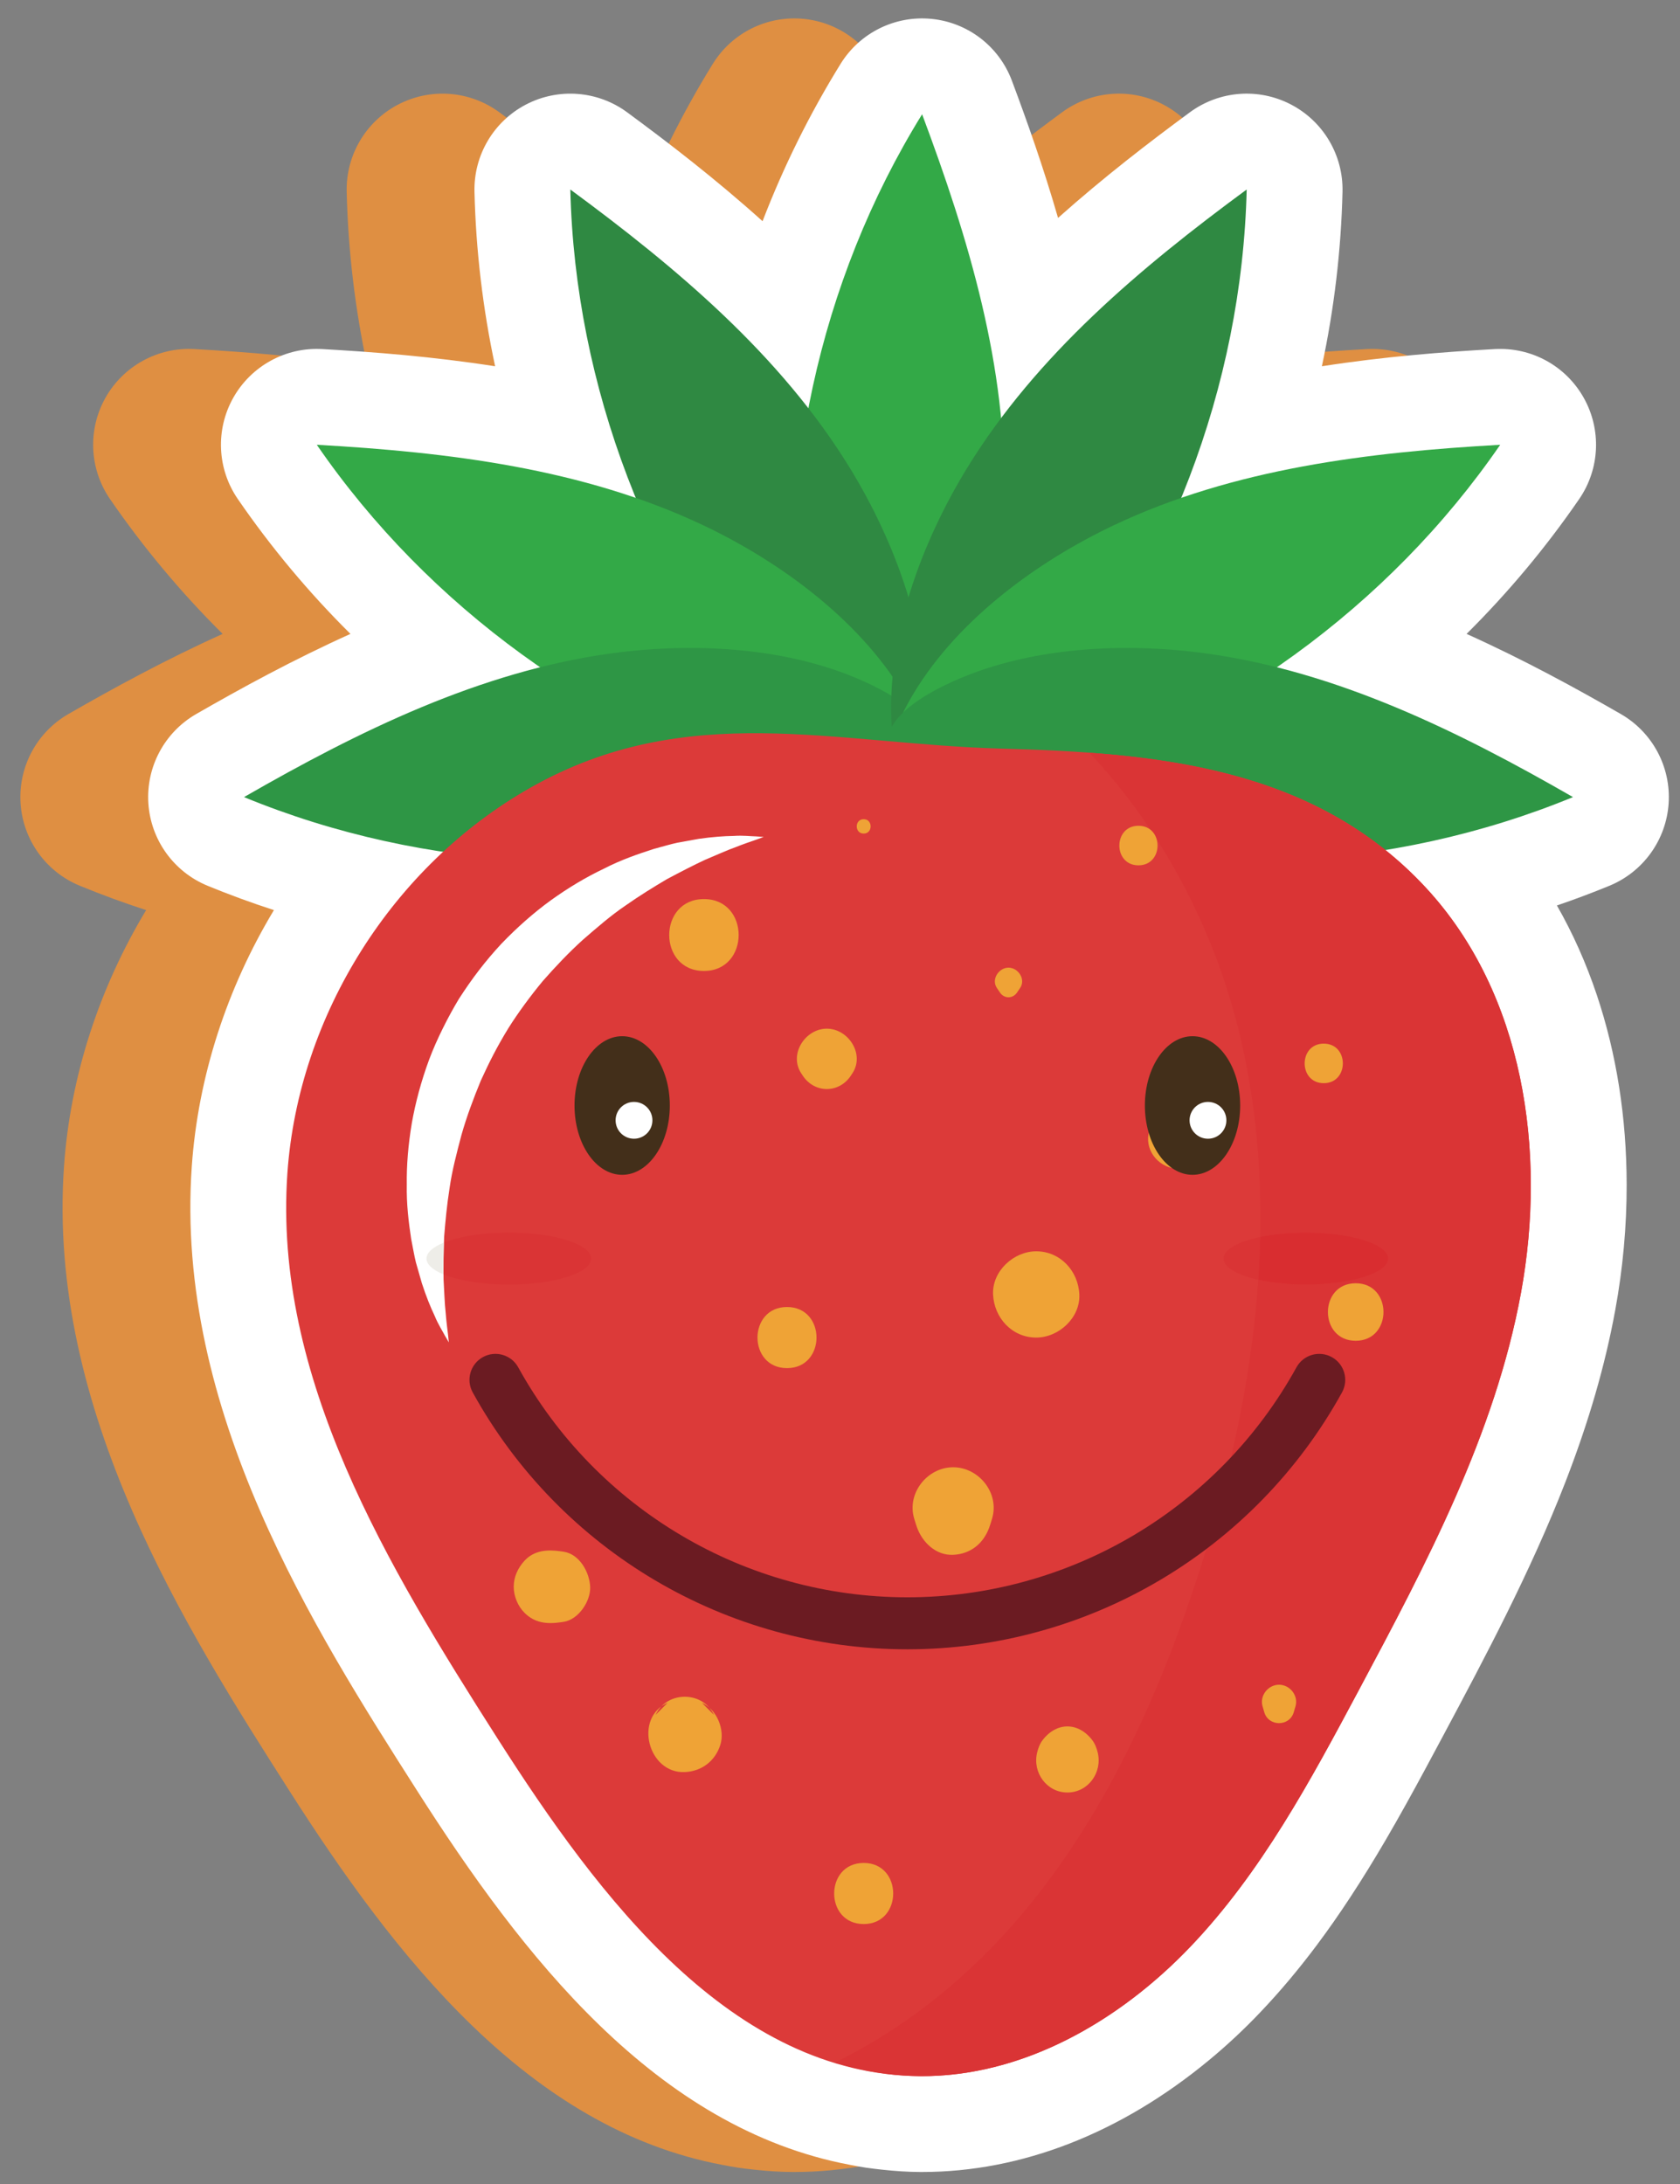 <?xml version="1.0" encoding="UTF-8"?>
<svg width="80px" height="104px" viewBox="0 0 80 104" version="1.1" xmlns="http://www.w3.org/2000/svg" xmlns:xlink="http://www.w3.org/1999/xlink">
    <rect x="0" y="0" width="80" height="104" fill="#808080" stroke="none"/>
    <!-- Generator: Sketch 44.1 (41455) - http://www.bohemiancoding.com/sketch -->
    <title>strawberry</title>
    <desc>Created with Sketch.</desc>
    <defs></defs>
    <g id="Page-1" stroke="none" stroke-width="1" fill="none" fill-rule="evenodd">
        <g id="158227-OUTYSB-392" transform="translate(-358, -213)">
            <g id="strawberry" transform="translate(358, 213)">
                <path d="M0.98,38.257 C1.094,39.994 2.187,41.515 3.797,42.177 C4.83,42.603 5.885,42.99 6.959,43.338 C4.718,47.059 3.347,51.264 3.048,55.537 C2.23,67.167 8.898,77.62 13.765,85.252 C18.77,93.099 25.134,101.354 34.415,103.093 C34.647,103.138 34.879,103.181 35.146,103.222 C35.394,103.257 35.645,103.289 35.885,103.314 C36.572,103.389 37.156,103.425 37.725,103.428 L37.828,103.428 C42.555,103.428 47.28,101.586 51.495,98.097 C52.335,97.401 53.147,96.643 53.908,95.845 C54.39,95.339 54.866,94.807 55.32,94.266 C55.764,93.735 56.195,93.191 56.61,92.637 C57.699,91.183 58.776,89.539 59.904,87.611 C60.23,87.052 60.549,86.49 60.862,85.927 C61.468,84.838 62.055,83.74 62.65,82.626 C64.595,78.983 66.799,74.853 68.462,70.561 C69.574,67.693 70.349,65.019 70.832,62.382 C71.195,60.397 71.377,58.388 71.375,56.413 C71.37,53.217 70.891,50.176 69.952,47.374 C69.446,45.868 68.811,44.442 68.053,43.118 C68.9,42.829 69.735,42.515 70.555,42.178 C72.165,41.515 73.258,39.994 73.373,38.257 C73.487,36.52 72.604,34.869 71.095,34.001 C68.979,32.784 66.491,31.42 63.751,30.186 C65.741,28.21 67.532,26.065 69.113,23.765 C70.1,22.33 70.184,20.459 69.33,18.941 C68.476,17.424 66.848,16.527 65.095,16.622 C62.659,16.76 59.829,16.978 56.861,17.441 C57.448,14.698 57.776,11.922 57.843,9.133 C57.884,7.392 56.932,5.78 55.388,4.976 C53.843,4.17 51.977,4.316 50.574,5.348 C48.649,6.765 46.466,8.442 44.298,10.377 C43.605,7.979 42.821,5.766 42.1,3.841 C41.489,2.21 40.005,1.069 38.272,0.899 C36.534,0.728 34.86,1.559 33.944,3.039 C32.475,5.412 31.234,7.916 30.226,10.533 C27.992,8.522 25.743,6.794 23.778,5.347 C22.376,4.316 20.508,4.172 18.964,4.976 C17.419,5.78 16.467,7.393 16.509,9.133 C16.576,11.923 16.905,14.699 17.491,17.441 C14.523,16.978 11.693,16.76 9.257,16.622 C7.517,16.524 5.876,17.425 5.022,18.941 C4.168,20.459 4.252,22.33 5.239,23.765 C6.82,26.064 8.611,28.21 10.602,30.186 C7.862,31.421 5.374,32.784 3.258,34.001 C1.749,34.869 0.866,36.519 0.98,38.257" id="Fill-10" fill="#DF8F42"></path>
                <path d="M79.459,38.257 C79.573,36.52 78.69,34.869 77.18,34.001 C75.065,32.784 72.577,31.42 69.837,30.186 C71.826,28.21 73.618,26.065 75.199,23.765 C76.186,22.33 76.269,20.459 75.415,18.941 C74.562,17.424 72.933,16.527 71.181,16.622 C68.745,16.76 65.915,16.978 62.947,17.441 C63.533,14.698 63.862,11.922 63.929,9.133 C63.97,7.392 63.018,5.78 61.474,4.976 C59.928,4.17 58.062,4.316 56.66,5.348 C54.735,6.765 52.551,8.442 50.383,10.377 C49.691,7.979 48.906,5.766 48.185,3.841 C47.574,2.21 46.09,1.069 44.357,0.899 C42.62,0.728 40.946,1.559 40.029,3.039 C38.561,5.412 37.319,7.916 36.312,10.533 C34.078,8.522 31.829,6.794 29.863,5.347 C28.462,4.316 26.593,4.172 25.049,4.976 C23.505,5.78 22.553,7.393 22.594,9.133 C22.662,11.923 22.991,14.699 23.577,17.441 C20.608,16.978 17.779,16.76 15.342,16.622 C13.602,16.524 11.962,17.425 11.108,18.941 C10.254,20.459 10.338,22.33 11.325,23.765 C12.905,26.064 14.697,28.21 16.688,30.186 C13.947,31.421 11.459,32.784 9.344,34.001 C7.835,34.869 6.951,36.519 7.065,38.257 C7.18,39.994 8.272,41.515 9.882,42.178 C10.915,42.603 11.971,42.99 13.044,43.338 C10.804,47.059 9.433,51.264 9.133,55.537 C8.316,67.167 14.983,77.62 19.85,85.252 C24.855,93.099 31.219,101.354 40.501,103.093 C40.733,103.138 40.964,103.181 41.232,103.222 C41.48,103.257 41.73,103.289 41.971,103.314 C42.657,103.389 43.241,103.425 43.811,103.428 L43.913,103.428 C48.641,103.428 53.365,101.586 57.58,98.097 C58.421,97.401 59.233,96.643 59.993,95.845 C60.475,95.339 60.951,94.807 61.405,94.266 C61.85,93.735 62.281,93.191 62.696,92.637 C63.785,91.183 64.861,89.539 65.989,87.611 C66.315,87.053 66.634,86.49 66.947,85.928 C67.554,84.838 68.14,83.74 68.736,82.626 C70.681,78.983 72.884,74.853 74.548,70.561 C75.659,67.693 76.434,65.019 76.917,62.382 C77.281,60.397 77.463,58.388 77.46,56.413 C77.456,53.217 76.977,50.176 76.037,47.374 C75.532,45.868 74.896,44.442 74.139,43.118 C74.986,42.829 75.821,42.515 76.641,42.178 C78.251,41.515 79.344,39.994 79.459,38.257" id="Fill-136" fill="#FFFFFF"></path>
                <path d="M43.91,5.441 C46.118,11.338 47.984,17.506 47.812,23.801 C47.699,27.969 46.632,32.709 44.081,36.105 C40.575,40.772 38.532,36.396 38.041,32.375 C36.907,23.096 38.988,13.394 43.91,5.441" id="Fill-137" fill="#33A947"></path>
                <path d="M27.158,9.024 C32.229,12.756 37.163,16.902 40.459,22.267 C42.642,25.82 44.339,30.373 44.058,34.611 C43.672,40.435 39.571,37.887 36.961,34.788 C30.941,27.636 27.382,18.374 27.158,9.024" id="Fill-138" fill="#2F8942"></path>
                <path d="M15.086,21.18 C21.373,21.533 27.77,22.31 33.463,25.001 C37.232,26.784 41.142,29.669 43.223,33.372 C46.083,38.46 41.255,38.568 37.376,37.398 C28.426,34.699 20.384,28.888 15.086,21.18" id="Fill-139" fill="#33A947"></path>
                <path d="M11.62,37.957 C17.078,34.817 22.86,31.971 29.098,31.115 C33.229,30.547 38.08,30.827 41.846,32.79 C47.022,35.489 43.038,38.218 39.15,39.358 C30.18,41.989 20.269,41.517 11.62,37.957" id="Fill-140" fill="#2E9645"></path>
                <path d="M59.366,9.024 C54.294,12.756 49.361,16.902 46.065,22.267 C43.882,25.82 42.184,30.373 42.465,34.611 C42.851,40.435 46.953,37.887 49.562,34.788 C55.582,27.636 59.142,18.374 59.366,9.024" id="Fill-141" fill="#2F8942"></path>
                <path d="M71.438,21.18 C65.151,21.533 58.753,22.31 53.061,25.001 C49.291,26.784 45.382,29.669 43.301,33.372 C40.441,38.46 45.269,38.568 49.147,37.398 C58.097,34.699 66.14,28.888 71.438,21.18" id="Fill-142" fill="#33A947"></path>
                <path d="M74.904,37.957 C69.446,34.817 63.664,31.971 57.426,31.115 C53.295,30.547 48.444,30.827 44.678,32.79 C39.502,35.489 43.486,38.218 47.374,39.358 C56.344,41.989 66.255,41.517 74.904,37.957" id="Fill-143" fill="#2E9645"></path>
                <path d="M25.255,37.51 C18.704,41.224 14.214,48.345 13.686,55.857 C13.002,65.589 18.453,74.572 23.699,82.797 C28.527,90.367 34.859,98.815 43.837,98.864 C48.724,98.892 53.317,96.232 56.691,92.695 C60.064,89.159 62.407,84.789 64.709,80.477 C67.929,74.444 71.194,68.288 72.428,61.561 C73.661,54.834 72.559,47.32 67.92,42.295 C62.558,36.488 55.02,35.847 47.663,35.647 C39.75,35.432 32.691,33.294 25.255,37.51" id="Fill-144" fill="#DC3A39"></path>
                <path d="M36.366,39.854 C36.366,39.854 36.244,39.899 36.015,39.983 C35.788,40.064 35.441,40.175 35.031,40.34 C34.616,40.487 34.128,40.712 33.568,40.946 C33.015,41.203 32.41,41.518 31.762,41.862 C31.127,42.237 30.454,42.651 29.775,43.129 C29.088,43.594 28.429,44.169 27.756,44.752 C27.093,45.352 26.46,46.018 25.848,46.715 C25.267,47.416 24.675,48.22 24.219,48.944 C23.656,49.861 23.295,50.585 22.896,51.458 C22.542,52.316 22.221,53.176 21.977,54.036 C21.75,54.897 21.526,55.742 21.41,56.564 C21.28,57.383 21.207,58.17 21.149,58.905 C21.125,59.638 21.11,60.319 21.122,60.929 C21.158,61.534 21.172,62.074 21.223,62.515 C21.257,62.96 21.306,63.309 21.334,63.55 C21.36,63.793 21.373,63.923 21.373,63.923 C21.373,63.923 21.308,63.811 21.185,63.6 C21.074,63.385 20.87,63.079 20.697,62.657 C20.499,62.242 20.289,61.724 20.09,61.11 C20.001,60.799 19.906,60.469 19.806,60.12 C19.719,59.768 19.659,59.391 19.579,58.997 C19.46,58.207 19.352,57.337 19.371,56.412 C19.357,55.486 19.44,54.505 19.607,53.501 C19.783,52.498 20.06,51.475 20.432,50.465 C20.797,49.484 21.357,48.388 21.853,47.566 C22.492,46.572 23.128,45.747 23.873,44.944 C24.618,44.167 25.412,43.465 26.236,42.867 C27.063,42.273 27.907,41.769 28.744,41.372 C29.565,40.946 30.395,40.662 31.155,40.419 C31.544,40.317 31.908,40.203 32.263,40.128 C32.62,40.063 32.958,40.003 33.276,39.945 C33.913,39.853 34.474,39.813 34.937,39.806 C35.397,39.774 35.749,39.824 35.993,39.828 C36.236,39.845 36.366,39.854 36.366,39.854" id="Fill-145" fill="#FFFFFF"></path>
                <path d="M43.805,98.864 C43.804,98.864 43.802,98.864 43.801,98.864 C43.803,98.864 43.803,98.864 43.805,98.864 M67.92,42.295 C67.91,42.285 67.901,42.274 67.891,42.264 C67.901,42.274 67.91,42.285 67.92,42.295 M67.882,42.254 C67.875,42.247 67.868,42.24 67.862,42.233 C67.869,42.24 67.875,42.247 67.882,42.254 M67.852,42.221 C67.845,42.214 67.838,42.207 67.832,42.2 C67.838,42.207 67.845,42.214 67.852,42.221 M67.822,42.19 C67.814,42.181 67.804,42.171 67.796,42.162 C67.805,42.171 67.813,42.181 67.822,42.19 M67.794,42.16 C67.784,42.149 67.774,42.139 67.764,42.128 C67.774,42.139 67.783,42.149 67.794,42.16 M67.757,42.121 C67.749,42.113 67.742,42.105 67.734,42.097 C67.742,42.105 67.749,42.113 67.757,42.121 M67.725,42.088 C67.719,42.08 67.711,42.073 67.704,42.066 C67.711,42.073 67.718,42.08 67.725,42.088 M67.695,42.056 C67.687,42.047 67.679,42.039 67.67,42.03 C67.678,42.039 67.687,42.048 67.695,42.056 M67.666,42.026 C67.656,42.016 67.646,42.005 67.636,41.995 C67.646,42.005 67.656,42.015 67.666,42.026 M67.631,41.989 C67.623,41.981 67.615,41.972 67.606,41.964 C67.615,41.973 67.623,41.981 67.631,41.989 M67.598,41.956 C67.591,41.948 67.584,41.94 67.576,41.933 C67.584,41.941 67.591,41.948 67.598,41.956 M67.568,41.924 C67.56,41.916 67.552,41.908 67.544,41.9 C67.552,41.908 67.56,41.916 67.568,41.924 M67.538,41.894 C67.528,41.883 67.518,41.873 67.508,41.863 C67.518,41.873 67.528,41.883 67.538,41.894 M67.506,41.861 C67.497,41.852 67.487,41.842 67.478,41.833 C67.487,41.842 67.497,41.852 67.506,41.861 M67.47,41.825 C67.463,41.818 67.455,41.81 67.448,41.803 C67.455,41.81 67.462,41.817 67.47,41.825 M67.439,41.793 C67.431,41.786 67.424,41.779 67.417,41.772 C67.424,41.779 67.432,41.786 67.439,41.793 M67.409,41.763 C67.389,41.744 67.369,41.724 67.349,41.704 C67.369,41.724 67.389,41.744 67.409,41.763 M67.34,41.695 C67.333,41.688 67.326,41.681 67.319,41.675 C67.326,41.681 67.333,41.688 67.34,41.695 M67.309,41.664 C67.302,41.658 67.295,41.651 67.289,41.645 C67.295,41.651 67.302,41.658 67.309,41.664 M67.278,41.635 C67.27,41.627 67.262,41.619 67.254,41.611 C67.262,41.619 67.271,41.627 67.278,41.635 M67.249,41.606 C67.239,41.596 67.229,41.587 67.219,41.577 C67.229,41.587 67.239,41.596 67.249,41.606 M67.209,41.568 C67.203,41.561 67.196,41.555 67.19,41.548 C67.196,41.555 67.203,41.561 67.209,41.568 M67.177,41.537 C67.172,41.531 67.165,41.525 67.16,41.52 C67.165,41.525 67.172,41.531 67.177,41.537 M67.147,41.508 C67.141,41.501 67.134,41.495 67.127,41.489 C67.134,41.495 67.141,41.501 67.147,41.508 M67.117,41.479 C67.108,41.47 67.098,41.461 67.089,41.452 C67.098,41.461 67.108,41.47 67.117,41.479 M67.077,41.441 C67.071,41.435 67.065,41.43 67.059,41.424 C67.065,41.43 67.071,41.435 67.077,41.441 M67.045,41.411 C67.04,41.406 67.035,41.401 67.029,41.396 C67.035,41.401 67.04,41.406 67.045,41.411 M67.015,41.382 C67.01,41.377 67.005,41.373 67,41.368 C67.005,41.373 67.01,41.377 67.015,41.382 M66.985,41.354 C66.979,41.349 66.975,41.344 66.969,41.339 C66.974,41.344 66.98,41.349 66.985,41.354 M66.941,41.313 C66.937,41.309 66.933,41.305 66.929,41.302 C66.933,41.305 66.937,41.309 66.941,41.313 M66.911,41.285 C66.907,41.282 66.903,41.278 66.899,41.274 C66.903,41.278 66.907,41.282 66.911,41.285 M66.881,41.258 C66.878,41.255 66.874,41.251 66.87,41.248 C66.874,41.251 66.877,41.254 66.881,41.258 M66.852,41.231 C66.849,41.228 66.846,41.226 66.844,41.224 C66.846,41.226 66.849,41.228 66.852,41.231 M66.802,41.185 C66.8,41.184 66.798,41.182 66.797,41.181 C66.798,41.182 66.8,41.184 66.802,41.185 M66.776,41.162 C66.773,41.159 66.77,41.157 66.767,41.154 C66.77,41.157 66.773,41.159 66.776,41.162 M66.747,41.135 C66.744,41.133 66.742,41.131 66.739,41.129 C66.742,41.131 66.744,41.133 66.747,41.135 M66.717,41.109 C66.716,41.108 66.717,41.109 66.717,41.108 L66.717,41.109 M66.637,41.038 C66.637,41.037 66.636,41.037 66.635,41.036 C66.636,41.037 66.637,41.037 66.637,41.038 M66.61,41.014 C66.609,41.013 66.608,41.012 66.607,41.011 C66.608,41.012 66.609,41.013 66.61,41.014" id="Fill-146" fill="#EEEDE8"></path>
                <path d="M43.911,98.865 C43.887,98.865 43.861,98.864 43.837,98.864 C43.826,98.864 43.816,98.864 43.805,98.864 C43.803,98.864 43.803,98.864 43.801,98.864 C42.385,98.852 41.041,98.612 39.752,98.219 C42.866,96.696 45.683,94.492 48.004,91.909 C52.186,87.256 54.906,81.461 56.882,75.525 C58.449,70.816 59.581,65.885 59.917,60.942 C60.557,61.085 61.34,61.17 62.185,61.17 C64.35,61.17 66.104,60.616 66.104,59.932 C66.104,59.249 64.35,58.694 62.185,58.694 C61.38,58.694 60.631,58.771 60.009,58.903 C60.078,55.786 59.811,52.675 59.118,49.623 C57.959,44.522 55.447,39.626 51.874,35.843 C57.234,36.238 62.451,37.346 66.607,41.011 C66.608,41.012 66.609,41.013 66.61,41.014 C66.619,41.021 66.627,41.029 66.635,41.036 C66.636,41.037 66.637,41.037 66.637,41.038 C66.664,41.061 66.69,41.085 66.717,41.108 C66.717,41.109 66.716,41.108 66.717,41.109 C66.724,41.115 66.732,41.122 66.739,41.129 C66.742,41.131 66.744,41.133 66.747,41.135 C66.753,41.141 66.761,41.148 66.767,41.154 C66.77,41.157 66.773,41.159 66.776,41.162 C66.783,41.168 66.79,41.174 66.797,41.181 C66.798,41.182 66.8,41.184 66.802,41.185 C66.816,41.198 66.83,41.211 66.844,41.224 C66.846,41.226 66.849,41.228 66.852,41.231 C66.858,41.236 66.864,41.242 66.87,41.248 C66.874,41.251 66.878,41.255 66.881,41.258 C66.887,41.263 66.893,41.269 66.899,41.274 C66.903,41.278 66.907,41.282 66.911,41.285 C66.917,41.291 66.923,41.296 66.929,41.302 C66.933,41.305 66.937,41.309 66.941,41.313 C66.95,41.322 66.96,41.33 66.969,41.339 C66.975,41.344 66.979,41.349 66.985,41.354 C66.99,41.359 66.995,41.363 67,41.368 C67.005,41.373 67.01,41.377 67.015,41.382 C67.02,41.387 67.025,41.391 67.029,41.396 C67.035,41.401 67.04,41.406 67.045,41.411 C67.05,41.415 67.054,41.419 67.059,41.424 C67.065,41.43 67.071,41.435 67.077,41.441 C67.081,41.445 67.085,41.448 67.089,41.452 C67.098,41.461 67.108,41.47 67.117,41.479 C67.121,41.482 67.124,41.486 67.127,41.489 C67.134,41.495 67.141,41.501 67.147,41.508 C67.152,41.512 67.155,41.515 67.16,41.52 C67.165,41.525 67.172,41.531 67.177,41.537 C67.181,41.541 67.186,41.544 67.19,41.548 C67.196,41.555 67.203,41.561 67.209,41.568 C67.213,41.571 67.216,41.574 67.219,41.577 C67.229,41.587 67.239,41.596 67.249,41.606 C67.251,41.607 67.252,41.609 67.254,41.611 C67.262,41.619 67.27,41.627 67.278,41.635 C67.282,41.638 67.285,41.641 67.289,41.645 C67.295,41.651 67.302,41.658 67.309,41.664 C67.312,41.668 67.316,41.671 67.319,41.675 C67.326,41.681 67.333,41.688 67.34,41.695 C67.343,41.698 67.346,41.701 67.349,41.704 C67.369,41.724 67.389,41.744 67.409,41.763 C67.412,41.766 67.414,41.769 67.417,41.772 C67.424,41.779 67.431,41.786 67.439,41.793 C67.442,41.797 67.445,41.8 67.448,41.803 C67.455,41.81 67.463,41.818 67.47,41.825 C67.472,41.827 67.475,41.83 67.478,41.833 C67.487,41.842 67.497,41.852 67.506,41.861 C67.506,41.862 67.507,41.862 67.508,41.863 C67.518,41.873 67.528,41.883 67.538,41.894 C67.54,41.896 67.542,41.898 67.544,41.9 C67.552,41.908 67.56,41.916 67.568,41.924 C67.571,41.927 67.573,41.93 67.576,41.933 C67.584,41.94 67.591,41.948 67.598,41.956 C67.601,41.958 67.604,41.961 67.606,41.964 C67.615,41.972 67.623,41.981 67.631,41.989 C67.633,41.991 67.635,41.993 67.636,41.995 C67.646,42.005 67.656,42.016 67.666,42.026 C67.668,42.027 67.669,42.029 67.67,42.03 C67.679,42.039 67.687,42.047 67.695,42.056 C67.698,42.059 67.701,42.063 67.704,42.066 C67.711,42.073 67.719,42.08 67.725,42.088 C67.729,42.091 67.731,42.094 67.734,42.097 C67.742,42.105 67.749,42.113 67.757,42.121 C67.759,42.123 67.762,42.126 67.764,42.128 C67.774,42.139 67.784,42.149 67.794,42.16 C67.794,42.16 67.795,42.161 67.796,42.162 C67.804,42.171 67.814,42.181 67.822,42.19 C67.825,42.194 67.829,42.197 67.832,42.2 C67.838,42.207 67.845,42.214 67.852,42.221 C67.855,42.225 67.858,42.229 67.862,42.233 C67.868,42.24 67.875,42.247 67.882,42.254 C67.885,42.257 67.888,42.261 67.891,42.264 C67.901,42.274 67.91,42.285 67.92,42.295 C72.559,47.32 73.661,54.834 72.428,61.561 C71.194,68.288 67.929,74.444 64.709,80.477 C62.407,84.789 60.064,89.159 56.69,92.695 C53.662,95.87 49.651,98.339 45.326,98.79 C44.857,98.839 44.386,98.865 43.911,98.865 M64.557,61.108 C62.795,61.108 62.792,63.846 64.557,63.846 C66.319,63.846 66.322,61.108 64.557,61.108" id="Fill-147" fill="#DA3435"></path>
                <path d="M41.128,39.694 C41.568,39.694 41.569,39.009 41.128,39.009 C40.687,39.009 40.686,39.694 41.128,39.694" id="Fill-148" fill="#EFA336"></path>
                <path d="M47.47,47.045 L47.617,47.263 C47.823,47.565 48.225,47.565 48.43,47.263 L48.578,47.045 C48.857,46.634 48.486,46.079 48.024,46.079 C47.562,46.079 47.191,46.634 47.47,47.045" id="Fill-149" fill="#EFA336"></path>
                <path d="M38.153,51.109 L38.225,51.219 C38.789,52.073 39.955,52.073 40.519,51.219 L40.591,51.109 C41.191,50.2 40.398,48.984 39.372,48.984 C38.346,48.984 37.553,50.2 38.153,51.109" id="Fill-150" fill="#EFA336"></path>
                <path d="M37.476,65.149 C39.348,65.149 39.352,62.239 37.476,62.239 C35.604,62.239 35.601,65.149 37.476,65.149" id="Fill-151" fill="#EFA336"></path>
                <path d="M31.278,81.549 L31.214,81.664 C31.407,81.471 31.6,81.278 31.793,81.085 C30.165,81.8 30.864,84.463 32.608,84.385 C33.412,84.349 34.052,83.863 34.299,83.097 C34.536,82.367 34.131,81.396 33.422,81.085 C33.615,81.278 33.808,81.471 34.001,81.664 L33.938,81.549 C33.383,80.548 31.833,80.548 31.278,81.549" id="Fill-152" fill="#EFA336"></path>
                <path d="M41.128,91.621 C43,91.621 43.003,88.712 41.128,88.712 C39.255,88.712 39.252,91.621 41.128,91.621" id="Fill-153" fill="#EFA336"></path>
                <path d="M26.684,77.253 L26.831,77.232 C27.544,77.13 28.133,76.247 28.103,75.561 C28.072,74.866 27.594,73.999 26.831,73.89 L26.684,73.869 C26.064,73.781 25.435,73.822 24.977,74.32 C24.662,74.664 24.463,75.086 24.463,75.561 C24.463,76.011 24.659,76.483 24.977,76.801 C25.462,77.287 26.042,77.344 26.684,77.253" id="Fill-154" fill="#EFA336"></path>
                <path d="M49.343,63.694 C50.417,63.694 51.447,62.749 51.397,61.64 C51.347,60.527 50.495,59.586 49.343,59.586 C48.269,59.586 47.24,60.531 47.289,61.64 C47.339,62.753 48.192,63.694 49.343,63.694" id="Fill-155" fill="#EFA336"></path>
                <path d="M33.521,46.236 C35.723,46.236 35.727,42.813 33.521,42.813 C31.318,42.813 31.314,46.236 33.521,46.236" id="Fill-156" fill="#EFA336"></path>
                <path d="M54.212,41.206 C55.423,41.206 55.425,39.323 54.212,39.323 C53,39.323 52.998,41.206 54.212,41.206" id="Fill-157" fill="#EFA336"></path>
                <path d="M63.036,51.58 C64.247,51.58 64.249,49.697 63.036,49.697 C61.824,49.697 61.822,51.58 63.036,51.58" id="Fill-158" fill="#EFA336"></path>
                <path d="M55.673,55.582 C56.202,55.757 56.785,55.515 57.113,55.091 C57.609,54.448 57.437,53.493 56.728,53.079 C56.089,52.705 55.229,52.93 54.855,53.57 C54.394,54.359 54.841,55.306 55.673,55.582" id="Fill-159" fill="#EFA336"></path>
                <path d="M43.531,72.308 C43.573,72.449 43.614,72.589 43.664,72.727 C43.922,73.447 44.567,74.076 45.388,74.039 C46.219,74.002 46.834,73.5 47.111,72.727 C47.161,72.589 47.202,72.449 47.244,72.308 C47.603,71.102 46.615,69.87 45.388,69.87 C44.162,69.87 43.172,71.103 43.531,72.308" id="Fill-160" fill="#EFA336"></path>
                <path d="M49.647,82.864 C49.514,83.038 49.436,83.249 49.386,83.461 C49.16,84.403 49.837,85.357 50.83,85.357 C51.818,85.357 52.499,84.404 52.274,83.461 C52.223,83.249 52.145,83.038 52.012,82.864 C51.347,81.993 50.312,81.993 49.647,82.864" id="Fill-161" fill="#EFA336"></path>
                <path d="M64.557,63.846 C66.319,63.846 66.322,61.108 64.557,61.108 C62.795,61.108 62.792,63.846 64.557,63.846" id="Fill-162" fill="#EFA336"></path>
                <path d="M60.122,81.254 C60.149,81.348 60.177,81.442 60.204,81.536 C60.407,82.227 61.404,82.228 61.607,81.536 C61.635,81.442 61.662,81.348 61.69,81.254 C61.839,80.745 61.426,80.225 60.906,80.225 C60.387,80.225 59.973,80.745 60.122,81.254" id="Fill-163" fill="#EFA336"></path>
                <path d="M43.207,78.538 C34.602,78.538 26.671,73.851 22.51,66.306 C22.18,65.707 22.397,64.954 22.996,64.624 C23.596,64.294 24.347,64.512 24.677,65.11 C28.403,71.866 35.504,76.062 43.207,76.062 C50.911,76.062 58.012,71.866 61.737,65.11 C62.068,64.511 62.819,64.295 63.419,64.624 C64.017,64.954 64.235,65.707 63.905,66.306 C59.744,73.851 51.813,78.538 43.207,78.538" id="Fill-164" fill="#6B1B22"></path>
                <path d="M24.229,61.17 C22.962,61.17 21.835,60.98 21.119,60.685 C21.115,60.216 21.125,59.708 21.141,59.17 C21.858,58.881 22.975,58.694 24.229,58.694 C26.394,58.694 28.149,59.249 28.149,59.932 C28.149,60.616 26.394,61.17 24.229,61.17" id="Fill-165" fill="#DA3435"></path>
                <path d="M21.119,60.685 C20.612,60.477 20.31,60.216 20.31,59.932 C20.31,59.645 20.62,59.38 21.141,59.17 C21.125,59.708 21.115,60.216 21.119,60.685" id="Fill-166" fill="#EEEDE8"></path>
                <path d="M59.917,60.942 C58.917,60.717 58.266,60.349 58.266,59.932 C58.266,59.503 58.958,59.125 60.009,58.903 C59.994,59.582 59.963,60.262 59.917,60.942" id="Fill-167" fill="#DA3435"></path>
                <path d="M62.185,61.17 C61.34,61.17 60.557,61.085 59.917,60.942 C59.963,60.262 59.994,59.582 60.009,58.903 C60.631,58.771 61.38,58.694 62.185,58.694 C64.35,58.694 66.104,59.249 66.104,59.932 C66.104,60.616 64.35,61.17 62.185,61.17" id="Fill-168" fill="#D92D30"></path>
                <path d="M31.896,52.644 C31.896,54.466 30.88,55.944 29.627,55.944 C28.374,55.944 27.358,54.466 27.358,52.644 C27.358,50.821 28.374,49.343 29.627,49.343 C30.88,49.343 31.896,50.821 31.896,52.644" id="Fill-169" fill="#432F1A"></path>
                <path d="M59.056,52.644 C59.056,54.466 58.04,55.944 56.787,55.944 C55.534,55.944 54.518,54.466 54.518,52.644 C54.518,50.821 55.534,49.343 56.787,49.343 C58.04,49.343 59.056,50.821 59.056,52.644" id="Fill-170" fill="#432F1A"></path>
                <path d="M58.399,53.348 C58.399,53.833 58.007,54.225 57.522,54.225 C57.038,54.225 56.646,53.833 56.646,53.348 C56.646,52.864 57.038,52.472 57.522,52.472 C58.007,52.472 58.399,52.864 58.399,53.348" id="Fill-171" fill="#FFFFFF"></path>
                <path d="M31.067,53.348 C31.067,53.833 30.675,54.225 30.19,54.225 C29.706,54.225 29.314,53.833 29.314,53.348 C29.314,52.864 29.706,52.472 30.19,52.472 C30.675,52.472 31.067,52.864 31.067,53.348" id="Fill-172" fill="#FFFFFF"></path>
            </g>
        </g>
    </g>
</svg>